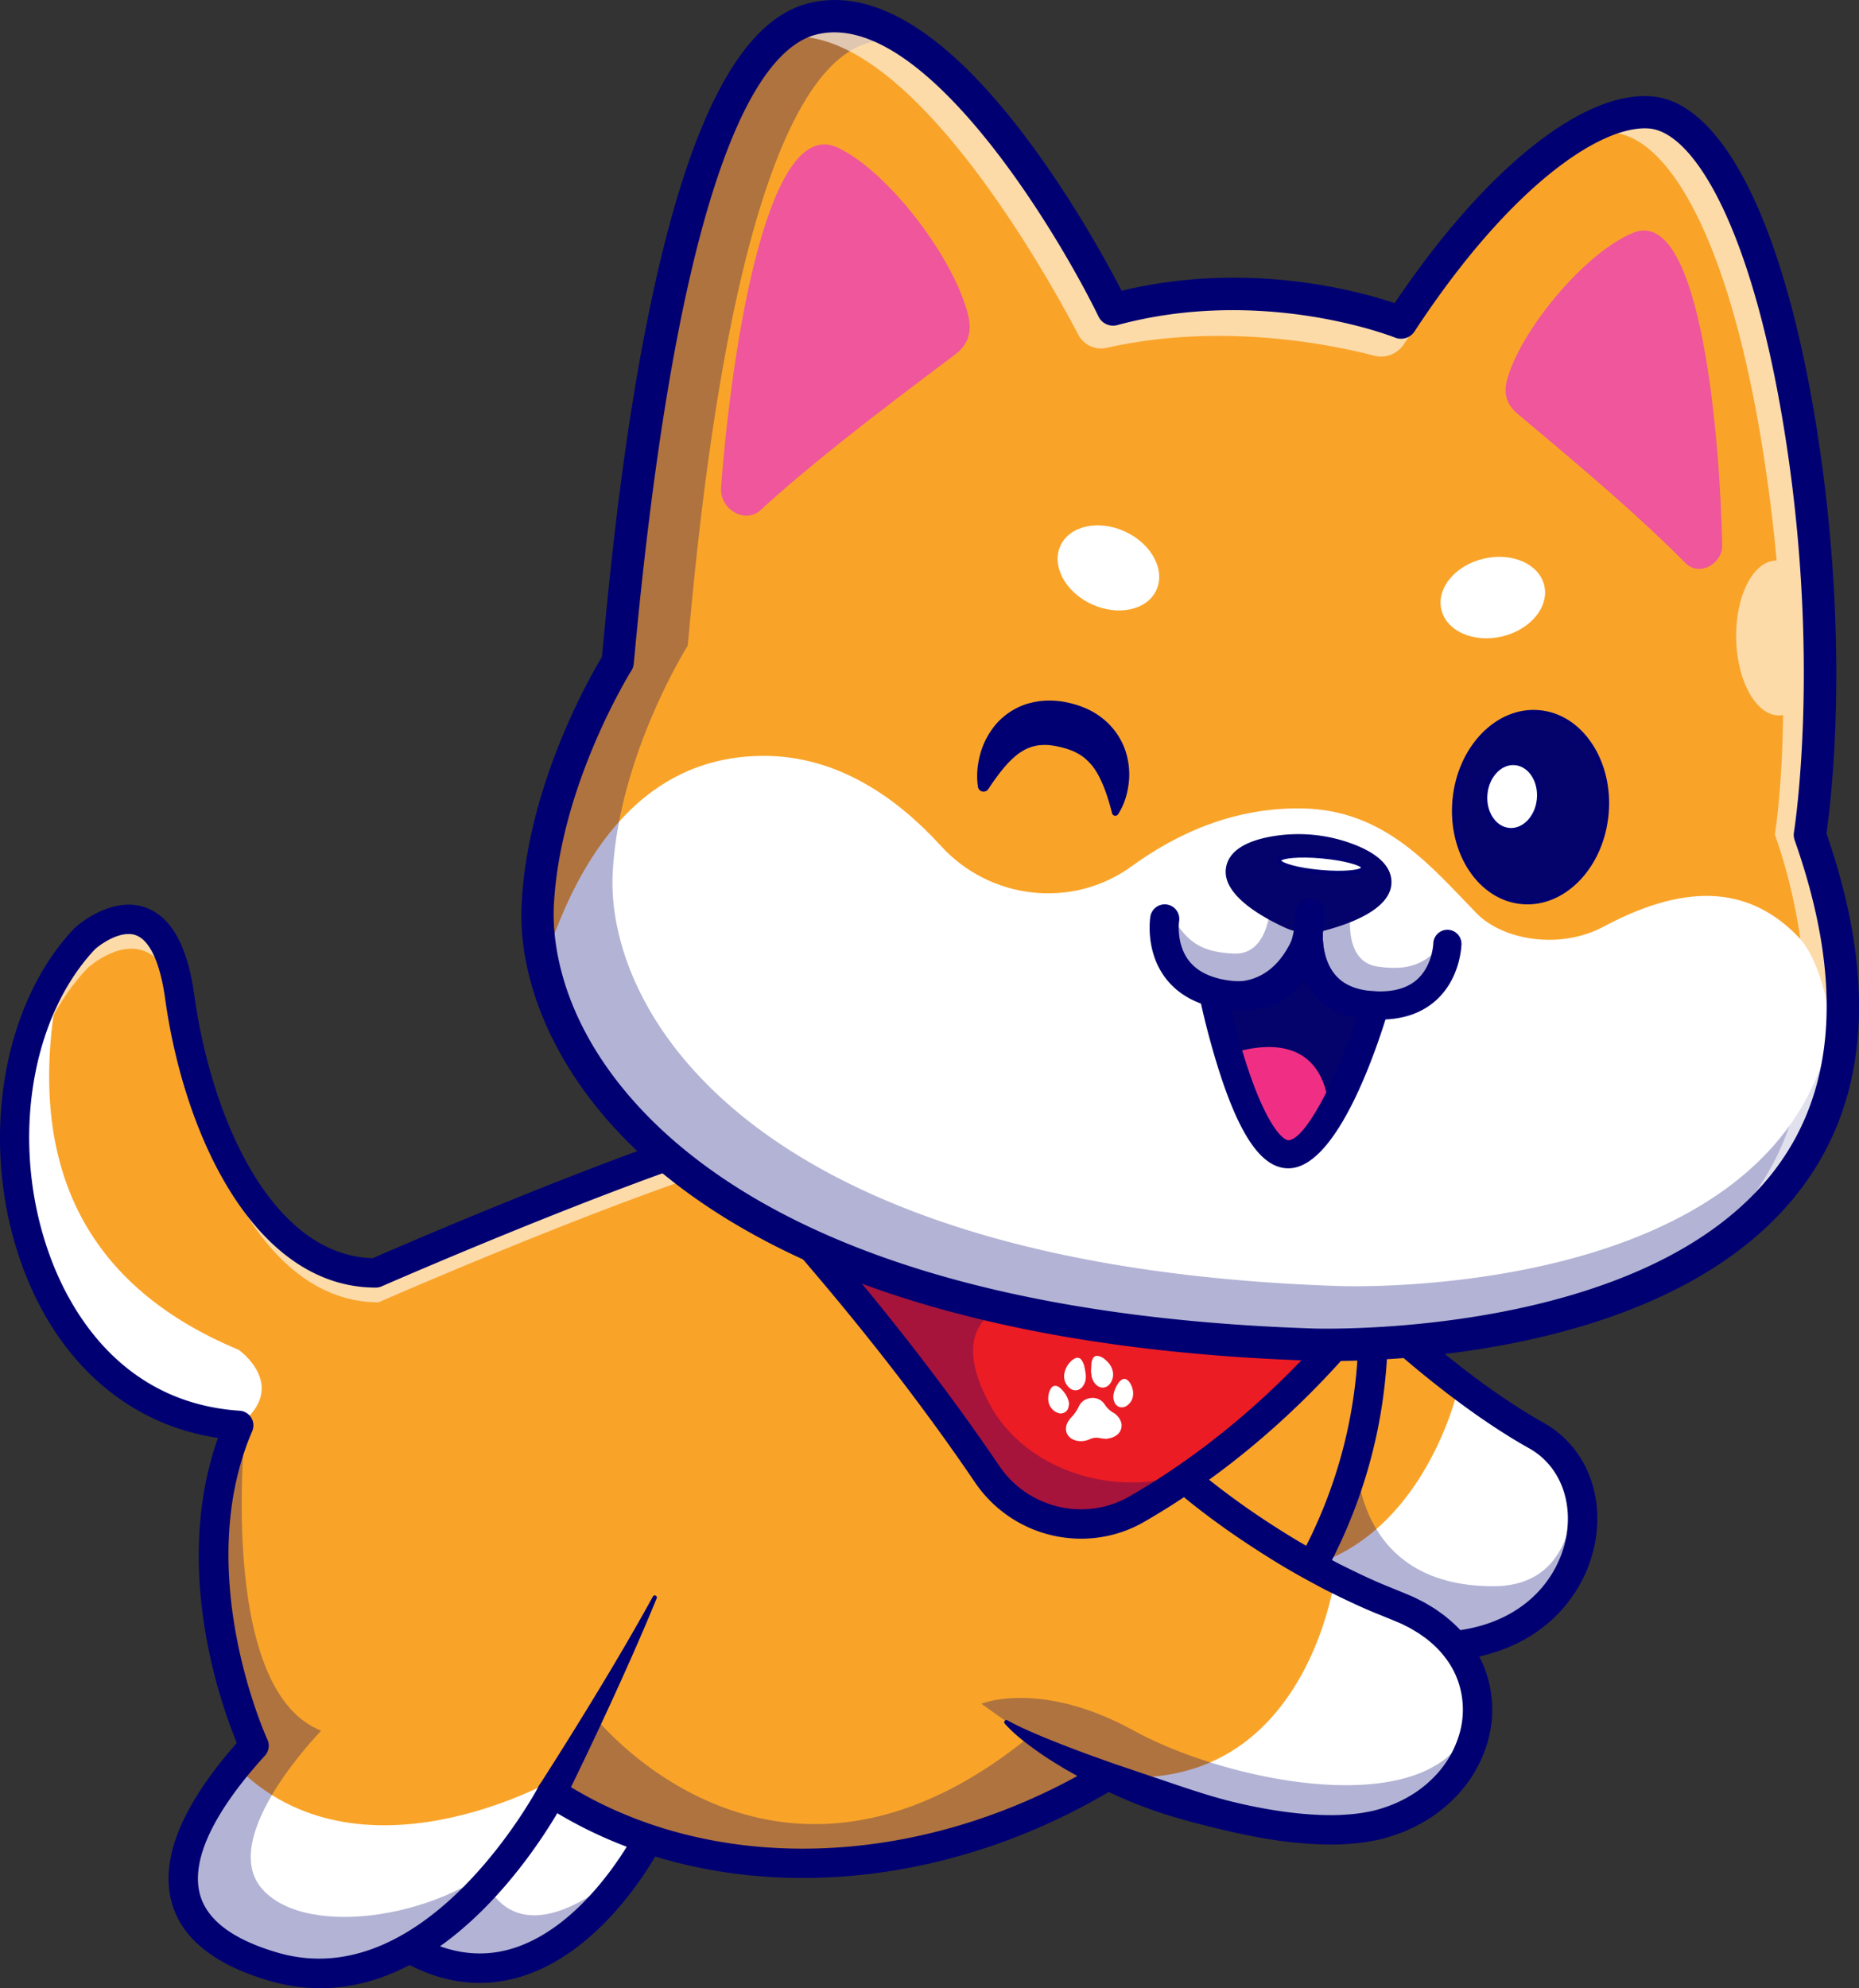 <svg xmlns="http://www.w3.org/2000/svg" viewBox="0 0 2215.31 2368.87"><rect x="0" y="0" width="2215.31" height="2368.87" fill="#333333" stroke="none"/><defs><style>.cls-1{fill:#f9a429;}.cls-2{fill:#fff;}.cls-3{opacity:0.3;}.cls-4{fill:#000072;}.cls-5{opacity:0.6;}.cls-6{fill:#ec1c24;}.cls-7{fill:#f12053;}.cls-8{fill:#03036b;}.cls-9{fill:#f02f84;}.cls-10{fill:#ef569c;}</style></defs><g id="Camada_2" data-name="Camada 2"><g id="Layer_1" data-name="Layer 1"><path class="cls-1" d="M1733.37,1960.73c-47.39,5-100.19-10-151.3-33.9-126-59-241.8-172.3-241.8-172.3L1636,1561.63s97.69,94.45,194.75,148.65a104.71,104.71,0,0,1,45.79,51.55C1907.72,1836.08,1861.12,1947.13,1733.37,1960.73Z"/><path class="cls-2" d="M1766.11,1957.23c68.66-13.66,113.38-62.55,122-116.3,8.12-50.69-15.9-105.68-82.41-139.34a770.6,770.6,0,0,1-70.08-40.41s-61,256.94-294.08,206.62C1541.2,1921.9,1678.48,1974.68,1766.11,1957.23Z"/><g class="cls-3"><path class="cls-4" d="M1733.37,1960.73c-47.39,5-100.19-10-151.3-33.9-14-25.65-24.3-46.9-24.3-46.9l58.65-145.4s-5.3,155.4,163,155.4c76.49,0,97.25-61.25,97.09-128.1C1907.72,1836.08,1861.12,1947.13,1733.37,1960.73Z"/></g><path class="cls-2" d="M772.37,2191.08s-9.4,18.5-26.8,42.7c-42.6,59.25-133.15,152.55-251,91.1-2.34-1.2-4.65-2.45-7-3.8-169.81-96.55,105.19-259,105.19-259Z"/><path class="cls-4" d="M571.84,2347.6c-24.47,0-50.69-6-78.42-20.5-2.37-1.21-4.7-2.48-7.09-3.85C449,2302,430,2275.83,429.72,2245.36c-.74-88.43,155.15-181.56,161.78-185.48l1.41-.83L775.57,2190.3l-1,1.91c-.09.19-9.68,18.95-27,43C714,2282,652.43,2347.6,571.84,2347.6ZM592.65,2065c-15.74,9.6-158.61,99.05-157.93,180.3.24,28.55,18.44,53.31,54.09,73.59,2.32,1.33,4.59,2.56,6.9,3.74,115.73,60.34,205-30.69,247.84-90.33a385.26,385.26,0,0,0,25.6-40.48Z"/><path class="cls-4" d="M571.59,2362.55c-30.9,0-61.91-8.77-92.67-26.26-42.3-24.05-63.9-54.61-64.2-90.8-.8-95.34,151.75-188.25,169.15-198.53a17.5,17.5,0,0,1,19.11.86l179.63,129A17.49,17.49,0,0,1,788,2199c-2.59,5.1-64.61,125.25-167.92,156.3A168,168,0,0,1,571.59,2362.55ZM592,2083c-47.41,30-142.81,102.76-142.29,162.18.2,23.13,15.41,43,46.5,60.65,38.25,21.75,76.54,27.11,113.78,15.92,70.75-21.26,121.31-95.41,139.44-125.64Z"/><path class="cls-1" d="M657.77,2135.78s-15.65,30.1-43.85,67.75c-55.39,73.95-159.1,177.2-287.8,139.75-183.35-53.35-91.69-188.35-23.35-263.35,0,0-31.49-67.4-43.59-158.7-8.36-63.15-7.41-137.65,19.74-209.2,1.7-4.6,3.55-9.2,5.51-13.75C27,1681.08-46.28,1332.18,73.92,1152.48v-.1a261.64,261.64,0,0,1,27.2-34.1S192.77,1034.53,214,1187s98.75,329.6,233.75,329.6c0,0,349.76-153.35,494.05-184.15l693.1,208.3c.2,3.15.41,6.3.55,9.4C1662.62,2067.08,1033.23,2379.88,657.77,2135.78Z"/><path class="cls-4" d="M380.3,2353.63a195.56,195.56,0,0,1-54.87-8c-60-17.45-95.71-45.24-106.22-82.59-16.78-59.63,34.28-132.53,80.61-183.63-4.7-10.57-32.1-74.77-43.12-157.9-10.28-77.75-3.59-148.54,19.89-210.42,1.27-3.44,2.67-7,4.17-10.62-97.64-7.72-177.17-64.42-224.19-160C-3.53,1418.39,2.74,1255,71.42,1151.72h0l.43-.73a264.53,264.53,0,0,1,27.46-34.43c1.6-1.47,36.54-32.93,69.31-21.1,24.57,8.85,40.68,39.55,47.88,91.22,22.68,162.77,102.81,327,230.75,327.45C462.19,1507.6,800.87,1360,941.3,1330l.63-.13.61.18,694.77,208.8.11,1.74c.2,3.16.4,6.33.55,9.44,12.29,233.88-111.21,449-330.36,575.48-214.77,123.94-469.13,129.26-648.92,13.81A575.42,575.42,0,0,1,615.93,2205C571.57,2264.24,486.9,2353.63,380.3,2353.63ZM76.4,1153.17l-.4.7C7.86,1255.75,1.57,1417.44,61.06,1538.33c46.76,95,126.14,151,223.53,157.45l3.52.24-1.39,3.24c-2,4.64-3.82,9.23-5.45,13.64-23.19,61.11-29.78,131.08-19.62,208,11.91,89.83,43.07,157.3,43.39,158l.71,1.51-1.13,1.23c-45.76,50.22-96.89,122.23-80.6,180.12,10,35.58,44.6,62.21,102.8,79.15C456.18,2378.51,561,2270,611.92,2202c27.74-37,43.48-67.11,43.63-67.4l1.28-2.45,2.31,1.5c178.35,116,431.91,111.07,646-12.47,217.49-125.5,340.05-338.92,327.87-570.9-.12-2.53-.28-5.08-.44-7.64L941.72,1335.06c-142.79,30.7-489.45,182.33-492.94,183.86l-1,.21c-131.25,0-213.21-166.63-236.22-331.76-6.93-49.69-21.94-79-44.63-87.21-30-10.79-63.77,19.66-64.11,20A261.9,261.9,0,0,0,76.4,1153.17Z"/><path class="cls-2" d="M657.77,2121.59S427,2251.9,281.56,2104.48l-37.72,56.12-25.43,59.58,15.21,39.38,5,50,73.23,29.21h147S611.93,2258.61,657.77,2121.59Z"/><g class="cls-5"><path class="cls-2" d="M1636.28,1575.18l-691.11-207.7c-144.3,30.8-494,184.15-494,184.15-135,0-212.5-177.1-233.75-329.6s-112.89-68.75-112.89-68.75a260,260,0,0,0-27.2,34.1v.1c-41.85,62.55-60.26,145.65-55.6,228-12.76-93.45,4.44-191.6,52.24-263v-.1a261.64,261.64,0,0,1,27.2-34.1S192.77,1034.53,214,1187s98.75,329.6,233.75,329.6c0,0,349.76-153.35,494.05-184.15l693.1,208.3c.2,3.15.41,6.3.55,9.4C1635.92,1558.58,1636.17,1566.88,1636.28,1575.18Z"/></g><path class="cls-2" d="M284.43,1698.28C27,1681.08-46.28,1332.18,73.92,1152.48q-74.23,337.13,210.51,455.8S346.12,1651.63,284.43,1698.28Z"/><path class="cls-4" d="M381.66,2368.87a215.53,215.53,0,0,1-60.44-8.79c-65.26-19-104.44-50.24-116.45-92.9-14.53-51.62,11.54-115.7,77.48-190.55-18-43.36-77.81-207.63-22.45-363.4C156,1697.84,73,1627.42,29.82,1516.94c-56-143.28-31.32-316,58.6-410.71.28-.3.58-.59.88-.87,1.75-1.6,43.21-38.86,84.4-24,30.23,10.89,49.63,45.64,57.66,103.26,21.59,155,95.69,311.36,212.86,314.45,38.93-17,355.6-154.15,493.93-183.72a17.5,17.5,0,0,1,7.31,34.23c-140.91,30.12-487.18,181.54-490.66,183.07a17.55,17.55,0,0,1-7,1.47c-140.26,0-227.17-173.11-251.08-344.67-5.91-42.44-18.27-69.13-34.79-75.14-17.35-6.33-40.51,9.44-48.59,16.54-80.65,85.49-102.07,242.36-50.89,373.37,24.22,62,85.43,167.42,223.19,176.61a17.5,17.5,0,0,1,14.91,24.37C228,1874,317.72,2070.58,318.63,2072.55a17.51,17.51,0,0,1-2.92,19.18c-43.2,47.42-91.67,114.71-77.24,166,8.51,30.26,39.64,53.4,92.53,68.78,178.13,51.83,310-196.27,311.25-198.78a17.52,17.52,0,0,1,25.07-6.58c175.35,114,424.59,107.91,635-15.6,212.78-124.92,330.61-335.6,315.18-563.55a17.5,17.5,0,0,1,34.93-2.36c16.33,241.47-107.92,464.31-332.39,596.1-215.5,126.52-470.66,135.54-655.95,24.62C633.17,2212.63,528.62,2368.87,381.66,2368.87Z"/><path class="cls-4" d="M1714.64,1979.22C1547,1979.23,1337.24,1776,1328,1767a17.5,17.5,0,1,1,24.47-25c2.15,2.1,208.73,202.2,361.72,202.22a161.09,161.09,0,0,0,17.26-.9c84.44-9,124.81-62.54,134.44-109.63,9.33-45.63-7.84-88.08-43.73-108.14-97.91-54.71-194.34-147.45-198.39-151.37a17.5,17.5,0,1,1,24.32-25.17c1,.93,97.28,93.54,191.14,146,49.47,27.65,73.39,84.84,61,145.7-12.1,59.21-61.81,126.41-165,137.43A194.57,194.57,0,0,1,1714.64,1979.22Z"/><path class="cls-4" d="M642.56,2127.13c23.58-36.67,46.77-73.91,69.46-111.32s44.87-75.21,66-113.61a2.5,2.5,0,0,1,4.51,2.15c-16.67,40.65-34.49,80.86-52.84,120.83s-37.2,79.63-56.7,119.25A17.53,17.53,0,0,1,641.53,2129a18,18,0,0,1,1-1.73Z"/><path class="cls-1" d="M1760.62,2043.48c-3.09,54.35-42.6,107.55-109.5,128.15-85.39,26.3-227.34-12.2-332-55.85-37.26-15.5-69.76-31.7-93.36-45.85a240.2,240.2,0,0,1-26.85-18.3l.35-.5L1220,2023l116.89-207.79,75.21-53.26s60.86,53.75,151.41,103.85a800,800,0,0,0,101,47.45C1734,1940,1763.53,1992.23,1760.62,2043.48Z"/><path class="cls-2" d="M1651.12,2171.63c66.9-20.6,106.4-73.8,109.5-128.15,2.9-51.25-26.6-103.5-96.2-130.2a770.15,770.15,0,0,1-73.83-33s-34.48,261.83-271.47,235.55C1423.77,2159.43,1565.72,2197.93,1651.12,2171.63Z"/><path class="cls-4" d="M1423.66,1748.85c16.89,14.47,35.56,28.76,54.2,42.12s38.06,26.14,57.68,38.25,39.82,23.26,60.17,34c20.58,10.25,41.29,20.3,62.61,28.69l16.3,6.68,8.79,3.72c2.93,1.26,5.75,2.84,8.62,4.25,5.79,2.72,11.26,6.26,16.8,9.57,2.75,1.72,5.35,3.71,8,5.56a82.34,82.34,0,0,1,7.78,6c20.38,16.4,37.16,38.68,46.07,64.22a138.85,138.85,0,0,1,3.22,79.47,156.77,156.77,0,0,1-38.28,68.54,175.72,175.72,0,0,1-29.93,25.18,193.62,193.62,0,0,1-34.4,17.92c-11.92,4.57-24.54,8.53-37.14,10.57-12.59,2.43-25.11,3.35-37.55,3.94-49.74,1.32-97.57-7.32-144.18-18.54-23.33-5.61-46.53-11.63-69.26-19.12a531,531,0,0,1-66.4-27c-10.79-5.15-21.47-10.53-31.94-16.31l-15.63-8.81c-5.13-3.12-10.26-6.17-15.31-9.42-10.19-6.28-20-13.27-29.61-20.51s-18.83-15.14-26.92-24.22a2.53,2.53,0,0,1,3.1-3.91l.06,0c10.23,5.62,20.76,10.51,31.46,15.11s21.43,9,32.23,13.23,21.7,8.26,32.52,12.35l32.73,11.65,65.62,22.18c21.82,7.38,43.68,14.72,65.92,20.54a609.72,609.72,0,0,0,67.23,13.51c22.49,3.17,45.07,4.92,67.19,4.26,11-.54,22-1.34,32.44-3.39,10.61-1.7,20.5-4.88,30.5-8.66a158.92,158.92,0,0,0,28-14.56,140.24,140.24,0,0,0,23.87-20.06,121.77,121.77,0,0,0,29.78-53.09,103.77,103.77,0,0,0-2.33-59.32,99.46,99.46,0,0,0-14-26.52,112.86,112.86,0,0,0-21.13-22.14,57.65,57.65,0,0,0-6.19-4.75c-2.16-1.48-4.21-3.09-6.44-4.49-4.56-2.66-8.94-5.58-13.8-7.83-2.4-1.17-4.7-2.49-7.17-3.55l-7.43-3.13-8-3.29-8.35-3.4c-22.4-8.82-44-19.29-65.45-30-21.19-11.16-42.19-22.67-62.49-35.3s-40.3-25.71-59.74-39.61-38.22-28.26-57-44.34a17.5,17.5,0,1,1,22.76-26.58Z"/><g class="cls-3"><path class="cls-4" d="M613.92,2203.53c-55.39,73.95-159.1,177.2-287.8,139.75-183.35-53.35-91.69-188.35-23.35-263.35,0,0-31.49-67.4-43.59-158.7-8.36-63.15-7.41-137.65,19.74-209.2l14.1-21s-36.9,321.35,89.75,371c0,0-123.5,126.25-70.95,187.9S535,2285.43,613.92,2203.53Z"/></g><g class="cls-3"><path class="cls-4" d="M1760.62,2043.48c-3.09,54.35-42.6,107.55-109.5,128.15-85.39,26.3-227.34-12.2-332-55.85-204.21,123.45-466.85,146.45-661.36,20,0,0-8.4,16.15-24,39.6l-2.66-2.1,76.81-128.6s213.35,271.85,517.84,25.25l-26.5-18.8-29.84-21.2s18.1-7.5,50.54-6.9c31.45.6,76.36,8.8,131.31,39,8.5,4.65,17.69,9.25,27.44,13.65,118.75,53.9,323,86.85,370.71-13.65A92.93,92.93,0,0,1,1760.62,2043.48Z"/></g><path class="cls-6" d="M1634.92,1550.08c-57.25,73.7-116.44,130.45-171.14,173.8-2.8,2.25-5.6,4.45-8.4,6.55-3.91,3-7.71,6-11.51,8.75a870.18,870.18,0,0,1-89.5,59.1c-60.89,35-138.25,16.65-177.74-41.45-67.55-99.5-142.61-194.45-222.61-286.45l107,12.5Z"/><path class="cls-2" d="M1319.41,1714.42c-2.91-.3-5.86-.38-8.72-1a18.93,18.93,0,0,0-11.83,1.21,24.61,24.61,0,0,1-17.45,1.5c-9.83-2.92-13.88-12.3-9.15-21.4a29,29,0,0,1,4.62-6.29,49.3,49.3,0,0,0,8.63-12.44,17.14,17.14,0,0,1,14.74-10.3,16.92,16.92,0,0,1,16.3,7.79,29.9,29.9,0,0,0,10.18,9.7,20,20,0,0,1,8.26,8.84,14,14,0,0,1-4.6,18.07,22,22,0,0,1-11,3.92Z"/><path class="cls-2" d="M1293.59,1635.55c.54,3.91.69,7.81-.78,11.53a19.64,19.64,0,0,1-3.13,5.49c-4.48,5.27-11.68,5.21-16.5-.15a18.16,18.16,0,0,1-4.58-17,27,27,0,0,1,8.87-14.66,15.46,15.46,0,0,1,3.92-2.45,5.73,5.73,0,0,1,7.31,1.93,20.94,20.94,0,0,1,3.6,8.51C1292.83,1631,1293.17,1633.3,1293.59,1635.55Z"/><path class="cls-2" d="M1300.06,1635c.22-3.87.3-7.76.71-11.61a13.89,13.89,0,0,1,1.63-4.83,5.45,5.45,0,0,1,6-3,16.63,16.63,0,0,1,8.34,4.15c4.27,3.54,7.73,7.74,9.07,13.23a18,18,0,0,1-3.16,15.82c-4.54,5.91-12.12,6-17.26.26a19.29,19.29,0,0,1-4.63-10c-.21-1.33-.28-2.68-.41-4Z"/><path class="cls-2" d="M1350.22,1657.67c.69,7.13-1.47,12.79-7,16.88-6.09,4.51-13.44,2-15.7-5.29a16.3,16.3,0,0,1-.35-8.73,35.3,35.3,0,0,1,6.26-13.59,14.31,14.31,0,0,1,3.09-2.93,5.52,5.52,0,0,1,7,.32c3.15,2.5,4.75,6,5.85,9.71C1349.78,1655.33,1350,1656.67,1350.22,1657.67Z"/><path class="cls-2" d="M1274,1671.4a42.25,42.25,0,0,1-.88,5.77,9.35,9.35,0,0,1-12.23,6.32,17.41,17.41,0,0,1-11.67-15.64,24.06,24.06,0,0,1,1.79-11.16,15.55,15.55,0,0,1,1.81-3,5.75,5.75,0,0,1,7.5-1.89,10.17,10.17,0,0,1,2.31,1.38,33.28,33.28,0,0,1,10.52,15.22,24.79,24.79,0,0,1,.63,3Z"/><g class="cls-3"><path class="cls-4" d="M1443.87,1739.18a870.18,870.18,0,0,1-89.5,59.1c-60.89,35-138.25,16.65-177.74-41.45-67.55-99.5-142.61-194.45-222.61-286.45l107,12.5,136,74.55s-70.81,17.5-17.5,115.85C1230.12,1766.78,1366.77,1791.78,1443.87,1739.18Z"/></g><path class="cls-4" d="M1288.47,1833.27a152.65,152.65,0,0,1-126.31-66.63c-63.09-92.91-135.49-186.06-221.34-284.76a17.5,17.5,0,1,1,26.4-23c86.78,99.76,160,194,223.89,288.07,34.2,50.37,102.1,66.23,154.56,36.1,70.87-40.68,176.19-116,275.43-243.73a17.5,17.5,0,0,1,27.64,21.47c-102.74,132.24-212,210.37-285.64,252.62A149.56,149.56,0,0,1,1288.47,1833.27Z"/><path class="cls-7" d="M1463.78,1723.88c-2.8,2.25-5.6,4.45-8.4,6.55C1458.18,1728,1461,1725.83,1463.78,1723.88Z"/><path class="cls-4" d="M1456.87,1732.43l-3.12-3.9a108.63,108.63,0,0,1,8.6-6.7l3,4C1462.52,1728.1,1459.7,1730.31,1456.87,1732.43Z"/><g class="cls-3"><path class="cls-4" d="M745.57,2233.78c-42.6,59.25-133.15,152.55-251,91.1l85.7-81.6S609,2327,719,2248.28C729.78,2240.58,738.53,2235.93,745.57,2233.78Z"/></g><path class="cls-1" d="M736.11,788.84s-87.47,138.43-95.26,288.46c-1.17,22.2.78,47,6.75,73.45,39.81,177.82,259.18,429.26,915,451.21,0,0,553.91,22.61,625.76-325.13,15.65-75.37,8.59-168.13-31.63-282.22,0,0,31.52-190.84-7.18-457s-113.18-398.45-183.2-403.71-184.62,79.31-296.85,250.46c0,0-160-65.15-343.16-15.58,0,0-189.59-389-358.33-346.23S749.84,643.56,736.11,788.84Z"/><path class="cls-4" d="M1582,1604.73c-12.23,0-19.2-.26-19.5-.28-294.1-9.84-526.16-66.2-689.74-167.52C707.44,1334.52,659.2,1214,645.16,1151.3c-5.76-25.56-8-50.5-6.81-74.13,7.5-144.37,89.49-279.69,95.33-289.15l1.17-12.42c7.89-84.39,24.31-260,59.58-422.79,44-202.82,102.15-314.75,173-332.69,71.06-18,153.5,35.16,245.06,158,62.69,84.13,108.27,173.79,115.21,187.7,170.36-45.34,322.13,8.41,340.85,15.47,103.81-157.73,220.69-255.69,298-249.9,78.87,5.93,149.94,161.44,185.48,405.85,37.21,255.88,9.22,444.66,7.28,457.12,37.66,107.09,48.26,202.28,31.51,283-29.58,143.18-147.72,245.15-341.65,294.88C1735.18,1601.45,1625.43,1604.73,1582,1604.73ZM994.39,21.79A104.4,104.4,0,0,0,968.65,25C860.87,52.26,783.88,305,739.82,776.06l-1.27,13.62-.32.5c-.87,1.38-87.22,139.63-94.88,287.25-1.22,23.17,1,47.66,6.68,72.77,13.87,62,61.6,181,225.38,282.48,162.83,100.85,394.06,157,687.29,166.78,1.41.06,139.92,5.2,285.34-32.11,133.81-34.33,301.05-112.69,337.9-291,16.59-79.93,6-174.43-31.55-280.89l-.21-.6.1-.63c.32-1.91,31-193.55-7.19-456.23-42.06-289.22-121-397.08-180.9-401.58-75.78-5.79-191.48,92.12-294.58,249.34l-1.13,1.72-1.9-.77c-1.6-.65-161.36-64.26-341.57-15.49l-2,.54-.9-1.85C1322.33,366.2,1152.52,21.79,994.39,21.79Z"/><path class="cls-2" d="M647.6,1150.75c39.81,177.82,259.18,429.26,915,451.21,0,0,553.91,22.61,625.76-325.13-4.9-64.73-17.29-131.92-46.12-161.39-53.2-54.39-124.79-68.37-231.1-11.46-52.53,28.12-120.36,16-151.33-15.62-53.92-55.13-108.45-123.1-207.15-125.13-80.35-1.63-148.75,28.67-204.24,69-70.41,51.1-168.5,40-227.09-24.29-51.59-56.64-122.46-107.27-210.71-107.34C756.3,900.36,683.79,1035.35,647.6,1150.75Z"/><g class="cls-3"><path class="cls-4" d="M1365.47,359.86c105.21-20,199-4.88,253.72,8.93-60-11.85-149.54-19.6-245.88,6.46C1373.31,375.25,1370.57,369.62,1365.47,359.86Z"/></g><g class="cls-3"><path class="cls-4" d="M968,22.55c37.53-9.51,76.09,2.37,113.36,26.54a104.6,104.6,0,0,0-44.27,1.33C878.75,90.52,832.41,633.05,819.53,769.36c0,0-82.06,129.88-89.38,270.63a254.69,254.69,0,0,0,6.33,68.92c37.35,166.83,243.17,402.73,858.49,423.32,0,0,519.69,21.22,587.1-305,7.84-37.76,9.52-80.24,3.72-127.87,13.32,67.88,13.15,126.67,2.59,177.51C2116.53,1624.57,1562.62,1602,1562.62,1602c-655.84-22-875.21-273.39-915-451.21-6-26.5-7.92-51.25-6.75-73.45,7.79-150,95.26-288.46,95.26-288.46C749.84,643.56,799.23,65.29,968,22.55Z"/></g><g class="cls-3"><path class="cls-4" d="M1389.33,1079.09c19.84,36,33.5,55.33,81.42,57.08,43.72,1.6,43.61-63.36,43.61-63.36l47.87,4.34,47.87,4.33s-11.79,63.88,31.52,70.16c47.45,6.89,64.36-9.7,90.34-41.52,0,0,11.56,81.7-64.11,94.06-71.68,11.71-114.55-4.28-107.28-108.77-11.62,104.1-56.66,112.13-125.07,87.73C1363.28,1157.39,1389.33,1079.09,1389.33,1079.09Z"/></g><path class="cls-8" d="M1638.73,1197.81s-53.22,178.49-103.86,177.37-89.49-193.11-89.49-193.11,79.17,28,114.41-67.54C1559.79,1114.53,1554.44,1197.51,1638.73,1197.81Z"/><path class="cls-4" d="M1535.33,1377.68h-.52c-52-1.15-90.28-187.19-91.88-195.11l-.87-4.32,4.15,1.46c3.14,1.11,77.29,26,111.23-66l5.92-16.05-1.07,17.07c0,.36-2,35.83,20,59.39,13.1,14,32.07,21.15,56.4,21.24h3.34l-1,3.21C1638.93,1205.86,1587.11,1377.68,1535.33,1377.68Zm-86.65-192.09c5.93,27.47,42.1,186.11,86.24,187.09h.44c44.45,0,92.6-148.71,100-172.43-24.18-.72-43.24-8.38-56.7-22.79-15.42-16.51-19.85-37.83-21-51C1525.16,1198.63,1465,1189.57,1448.68,1185.59Z"/><path class="cls-9" d="M1583.5,1331s7.85-114.91-119.4-75.15c0,0,35.82,118.41,74.11,119.11S1583.5,1331,1583.5,1331Z"/><path class="cls-4" d="M1535.28,1392h-.78c-29.66-.66-54.85-35.12-79.29-108.45a937.78,937.78,0,0,1-26.28-98.11,16.79,16.79,0,0,1,22-19.15c6.44,2.18,64.68,19.42,93.07-57.53a16.78,16.78,0,0,1,32.49,6.89c0,.22-1.44,30,16.36,48.84,10.3,10.93,25.74,16.51,45.88,16.58a16.78,16.78,0,0,1,16,21.57C1641.52,1247.15,1593.78,1392,1535.28,1392Zm-68-189c4.37,18.18,11.19,44.31,19.84,70.21,22.38,67.09,41.25,85.1,48.1,85.25h.17c18.68,0,54.9-66,81.09-145.76-19.64-3.58-35.82-12.1-48.28-25.44a86.76,86.76,0,0,1-15.85-24.27C1526.84,1195.29,1493.68,1204,1467.3,1202.94Z"/><path class="cls-8" d="M1461,1033.76c4-24.37,33.3-34.17,59.62-38a184.85,184.85,0,0,1,85.72,7.76c25.2,8.51,52.24,23.42,51.81,48.12-.56,32.1-51.25,49.85-82,57.68a67.4,67.4,0,0,1-44.82-4.06C1502.43,1092,1455.75,1065.44,1461,1033.76Z"/><ellipse class="cls-2" cx="1574.27" cy="1029.63" rx="9.28" ry="50.17" transform="translate(406.86 2504.63) rotate(-84.83)"/><path class="cls-4" d="M1596.2,1042.33c-10.71,0-20.68-.84-23-1-5.36-.48-52.34-5.07-51.32-16.39h0c1-11.33,48.07-7.4,53.43-6.91s52.34,5.06,51.31,16.39C1626.06,1040.84,1610.47,1042.33,1596.2,1042.33Zm-69.38-17c1.88,2.76,18.37,8.56,46.84,11.13,29.27,2.65,46.7-.32,48.23-2.74-1.11-2.22-17.72-8.28-47-10.93C1546.43,1020.22,1529.17,1023,1526.82,1025.33Z"/><path class="cls-4" d="M1479.34,1204q-5.91,0-12.13-.57c-34.85-3.15-61-15.8-77.9-37.58-25-32.32-18.71-72.38-18.43-74.07a17.36,17.36,0,0,1,34.25,5.67c0,.17-4,27.24,11.83,47.4,10.72,13.69,28.68,21.77,53.38,24,21,1.91,37.06-2.57,49.07-13.68,24.8-23,24.53-66.93,24.52-67.37A17.39,17.39,0,0,1,1561,1070.2h.27a17.33,17.33,0,0,1,17.35,17c0,2.42.68,59.65-35.48,93.29C1526.37,1196.12,1504.94,1204,1479.34,1204Z"/><path class="cls-4" d="M1644.86,1214.75q-6.91,0-14.25-.66c-30-2.72-52.95-14.5-68.25-35-28.53-38.27-18-92.57-17.54-94.87a16.78,16.78,0,0,1,32.91,6.6c-.14.73-7.91,42.28,11.62,68.32,9.49,12.65,24,19.7,44.29,21.54,23.85,2.14,42.35-2.4,54.92-13.56,18.51-16.43,19.47-42.86,19.48-43.12a16.78,16.78,0,0,1,33.55.65c0,1.66-1,40.85-30.39,67.24C1694.28,1207.08,1672,1214.75,1644.86,1214.75Z"/><ellipse class="cls-8" cx="1823.87" cy="961.69" rx="113.51" ry="90.92" transform="translate(701.61 2691.39) rotate(-84.83)"/><path class="cls-4" d="M1820.27,1077.54q-3.4,0-6.86-.31c-51.3-4.65-88.35-60.26-82.58-124s52.22-111.74,103.5-107.11c25,2.26,47.3,16.47,62.9,40,15.48,23.37,22.47,53.18,19.69,83.94C1911.4,1031,1868.79,1077.54,1820.27,1077.54Zm7.19-226.7c-46,0-86.38,44.61-91.65,102.87-5.52,61,29.49,114.14,78,118.54s92.55-41.63,98.08-102.59c2.68-29.63-4-58.3-18.88-80.73-14.74-22.26-35.76-35.68-59.18-37.8C1831.74,850.93,1829.59,850.84,1827.46,850.84Z"/><ellipse class="cls-2" cx="1801.99" cy="949.06" rx="40.04" ry="32.07" transform="translate(694.29 2658.12) rotate(-84.83)"/><path class="cls-4" d="M1800.76,991.54q-1.29,0-2.61-.12c-9.3-.84-17.6-6.11-23.38-14.83-5.67-8.55-8.22-19.43-7.21-30.65s5.49-21.46,12.6-28.85c7.25-7.54,16.36-11.25,25.67-10.39,19,1.72,32.7,22.12,30.59,45.48h0c-1,11.21-5.49,21.46-12.6,28.85C1817.25,987.87,1809.15,991.54,1800.76,991.54Zm2.48-80c-7,0-13.87,3.13-19.48,9-6.32,6.58-10.3,15.76-11.22,25.84s1.36,19.83,6.4,27.44c4.92,7.43,11.91,11.91,19.66,12.61s15.44-2.45,21.62-8.87c6.32-6.58,10.31-15.76,11.22-25.84,1.86-20.62-9.83-38.58-26.06-40.05C1804.66,911.61,1804,911.58,1803.24,911.58Z"/><path class="cls-4" d="M1325.1,968.54c-5.87-22.91-13.25-43.4-23.8-56.46-5.4-6.4-10.85-11.19-17.43-14.57-6.35-3.61-13.89-6-22.41-7.93a108.21,108.21,0,0,0-12.08-1.87,74.22,74.22,0,0,0-10.92.21,48.61,48.61,0,0,0-20.39,7.17c-14,8.35-27.43,25.61-39.94,44.46l-.42.64a6.78,6.78,0,0,1-12.35-2.76c-1.93-13.18-.75-25.79,2.67-38.69a92.83,92.83,0,0,1,19.72-36.89c10-11.13,24.22-20.39,39.79-24.24,15.51-4.1,31.3-3.53,45.16-.46s28.23,8.56,40.57,18.29a83.11,83.11,0,0,1,27.08,36.84,89.3,89.3,0,0,1,4.67,41.27c-1.67,13.17-5.45,25.43-12.55,36.53a4,4,0,0,1-7.28-1.16Z"/><ellipse class="cls-2" cx="1778.94" cy="711.93" rx="62.96" ry="47.62" transform="translate(-115.37 423.76) rotate(-13.16)"/><path class="cls-10" d="M2008.71,671.08c-50-50.58-109.27-102-200.08-177.84-20.14-16.81-14.77-35.4-10.47-48.13C1818,386.38,1890.59,300.25,1946,277.38c82.33-34,104,252.83,106.28,372C2052.74,672.17,2024.7,687.27,2008.71,671.08Z"/><path class="cls-10" d="M906.22,607.8c58.19-53.06,126.79-106.54,231.63-185.15,23.25-17.43,18.39-38.3,14.37-52.63-18.54-66.12-93.86-165.6-153.85-194.11-89.11-42.34-129.65,273.67-139.12,405.41C857.45,606.45,887.6,624.78,906.22,607.8Z"/><ellipse class="cls-2" cx="1320.87" cy="676.64" rx="47.62" ry="62.96" transform="translate(150.34 1589.01) rotate(-65.06)"/><g class="cls-5"><path class="cls-2" d="M968,22.55c168.74-42.76,358.33,346.23,358.33,346.23,141.6-38.31,312.87.21,363.57,15.91-4,5.71-10.53,15.62-16.79,25.22a32.79,32.79,0,0,1-35.76,13.83c-51.11-13.31-182-40.08-318.51-9.31a30.57,30.57,0,0,1-33.79-15.54C1240.93,315.11,1070.69,13.34,925.8,46,939,34.45,953,26.35,968,22.55Z"/></g><g class="cls-5"><path class="cls-2" d="M1966.37,133.9c70,5.26,144.49,137.55,183.2,403.71s7.18,457,7.18,457c40.22,114.1,47.28,206.86,31.63,282.23-25.41,123-111.18,199.65-211.4,247.37,80.16-48.27,144.92-119.16,166.43-223.3,15.65-75.37,11.85-192.6-28.37-306.7,0,0,8.69-51.28,9.82-142.32a27.46,27.46,0,0,1-4.35.5c-27.36.6-50.43-40.22-51.55-91.17s20.17-92.73,47.53-93.33c.23,0,.46,0,.7,0-3.06-33.33-7.14-68.76-12.6-106.24C2065.89,295.53,1991.42,163.23,1921.4,158c-15.87-1.21-34.08,2.28-54,10.3C1905.28,143.4,1939.21,131.84,1966.37,133.9Z"/></g><path class="cls-4" d="M1586.12,1621.57c-13.56,0-22.07-.3-24.26-.39-490.36-16.43-721.78-159.83-829.54-277.24-75-81.66-115.29-179.21-110.67-267.65,7.34-140.77,80.91-269.15,95.72-293.68l.85-9c7.95-84.78,24.49-261.18,60-424.77,46-212.18,106.57-325,185.1-344.88,78.23-19.83,166.61,35.44,262.61,164.23,54.23,72.74,94.92,147.73,110.68,178.19,150.65-36.12,282,.17,325.32,14.8,106.73-158.57,223.24-252.66,305.95-246.42,88.39,6.66,163.43,163.71,200.72,420.1,35.74,245.71,12.68,425.64,7.91,458,59.89,172.83,50.47,314.27-28,420.47C2005.07,1607.34,1678.6,1621.57,1586.12,1621.57ZM994.33,38.53a87.66,87.66,0,0,0-21.61,2.66c-68.8,17.42-162.16,159.25-216.23,736l-1.27,13.5a19.35,19.35,0,0,1-2.88,8.44c-.85,1.35-84.85,136.14-92.31,279.19-1.93,37,4,134.41,100.6,239.65,102.79,112,325.48,248.84,802.65,264.82,4.14.2,402.11,13.73,554.34-192.42,71.08-96.25,78.15-227.25,21-389.37a19.2,19.2,0,0,1-.83-9.51c.3-1.88,30.52-191.36-7.26-451.11-38.08-261.79-110.6-383.16-165.58-387.3-57.24-4.31-165.87,68.79-279.34,241.85a19.24,19.24,0,0,1-23.3,7.27h0c-1.55-.63-156.59-62-330.91-14.85a19.22,19.22,0,0,1-22.29-10.13C1261.13,278.81,1116.32,38.53,994.33,38.53Z"/></g></g></svg>